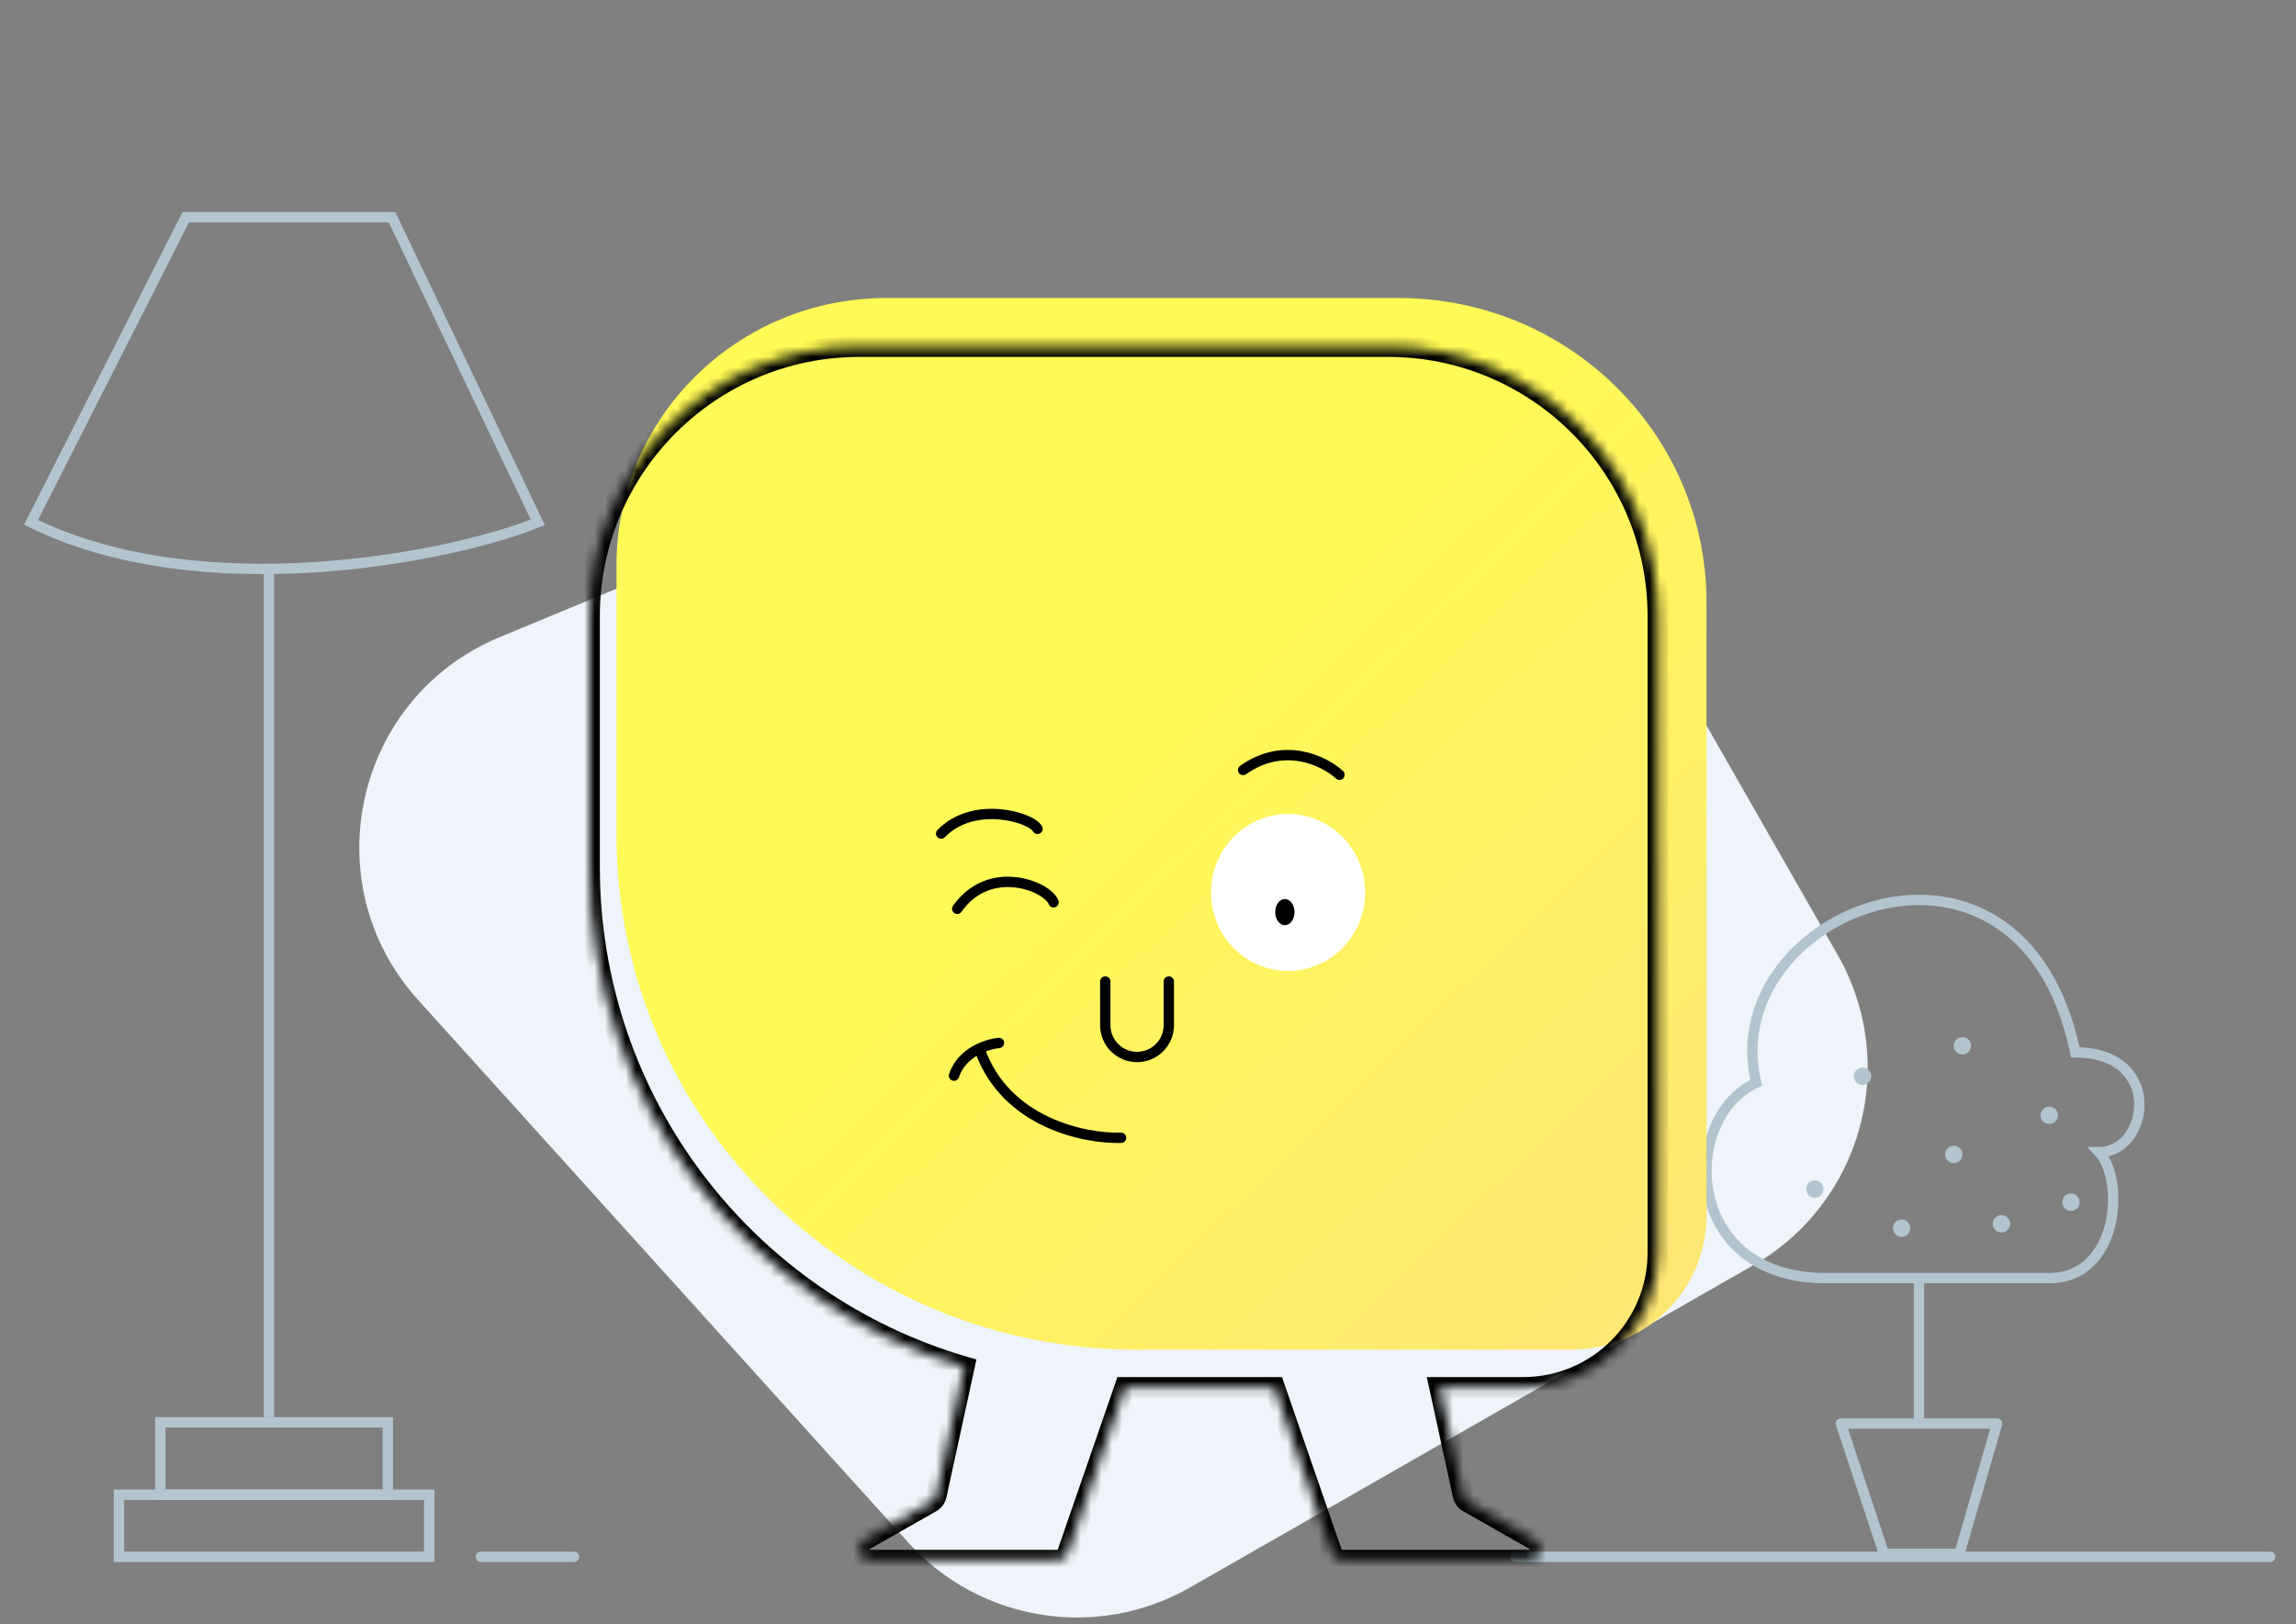 <svg width="222" height="157" viewBox="0 0 222 157" fill="none" xmlns="http://www.w3.org/2000/svg">
<rect x="0" y="0" width="222" height="157" fill="#808080" stroke="none"/>
<path d="M40.423 96.666C30.231 85.388 34.277 67.418 48.319 61.595L120.779 31.548C131.011 27.304 142.803 31.331 148.303 40.946L177.68 92.306C183.713 102.853 180.053 116.293 169.506 122.326L115.065 153.466C106.09 158.6 94.75 156.791 87.818 149.119L40.423 96.666Z" fill="#EEF4F9"/>
<path d="M37.907 21H17.96L3 50.497C19.478 58.652 43.617 53.895 52 50.497L37.907 21Z" stroke="#B2C5CF"/>
<path d="M26 55L26 137" stroke="#B2C5CF"/>
<rect x="15.5" y="137.5" width="22" height="7" stroke="#B2C5CF"/>
<rect x="11.5" y="144.5" width="30" height="6" stroke="#B2C5CF"/>
<path d="M176.522 123.56H191.423H198.139C204.855 123.56 205.484 114.116 202.966 111.387C207.793 111.387 209.262 101.733 200.657 101.733C195.41 76.339 165.819 88.092 169.806 104.672C162.461 108.029 162.671 123.56 176.522 123.56Z" stroke="#B2C5CF"/>
<path d="M185.547 123.56V137.621" stroke="#B2C5CF"/>
<path d="M177.991 137.621H185.981H193.102L189.454 150.213H182.16L177.991 137.621Z" stroke="#B2C5CF" stroke-linejoin="round"/>
<circle cx="180.09" cy="104.042" r="0.839" fill="#B2C5CF"/>
<circle cx="189.744" cy="101.104" r="0.839" fill="#B2C5CF"/>
<circle cx="198.139" cy="107.819" r="0.839" fill="#B2C5CF"/>
<circle cx="188.905" cy="111.597" r="0.839" fill="#B2C5CF"/>
<circle cx="175.473" cy="114.955" r="0.839" fill="#B2C5CF"/>
<circle cx="193.522" cy="118.313" r="0.839" fill="#B2C5CF"/>
<circle cx="200.237" cy="116.214" r="0.839" fill="#B2C5CF"/>
<circle cx="183.868" cy="118.733" r="0.839" fill="#B2C5CF"/>
<line x1="146.5" y1="150.5" x2="219.5" y2="150.5" stroke="#B2C5CF" stroke-linecap="round"/>
<line x1="46.5" y1="150.5" x2="55.5" y2="150.5" stroke="#B2C5CF" stroke-linecap="round"/>
<path d="M59.609 80.678C59.609 108.18 82.148 130.479 109.956 130.479H151.956C159.162 130.479 165 124.702 165 117.575V58.228C165 41.982 151.685 28.812 135.261 28.812H85.696C71.29 28.812 59.609 40.365 59.609 54.614V80.678Z" fill="url(#paint0_linear_795_12570)"/>
<mask id="path-20-inside-1_795_12570" fill="white">
<path fill-rule="evenodd" clip-rule="evenodd" d="M57 83.816C57 106.705 72.297 126.027 93.235 132.125L90.533 144.54V144.545C90.465 144.832 90.282 145.082 90.027 145.228L83.615 148.873C82.686 149.404 83.061 150.823 84.131 150.823H102.235C102.668 150.823 103.055 150.557 103.211 150.155L108.754 134.128H123.244L128.788 150.155C128.944 150.557 129.33 150.823 129.763 150.823H147.868C148.937 150.823 149.313 149.404 148.384 148.873L141.972 145.228C141.716 145.082 141.534 144.832 141.466 144.545V144.54L139.2 134.128H147.261C154.466 134.128 160.304 128.294 160.304 121.094V59.573C160.304 45.178 148.623 33.504 134.217 33.504H83.087C68.682 33.504 57 45.173 57 59.573V83.816Z"/>
</mask>
<path d="M93.235 132.125L94.213 132.338L94.411 131.426L93.515 131.165L93.235 132.125ZM90.533 144.54L89.556 144.327L89.533 144.433V144.54H90.533ZM90.533 144.545L91.506 144.775L91.533 144.662V144.545H90.533ZM90.027 145.228L90.521 146.098L90.523 146.097L90.027 145.228ZM83.615 148.873L83.121 148.003L83.118 148.005L83.615 148.873ZM103.211 150.155L104.143 150.518L104.15 150.5L104.156 150.482L103.211 150.155ZM108.754 134.128V133.128H108.042L107.809 133.801L108.754 134.128ZM123.244 134.128L124.189 133.801L123.957 133.128H123.244V134.128ZM128.788 150.155L127.843 150.482L127.849 150.5L127.856 150.518L128.788 150.155ZM148.384 148.873L148.881 148.005L148.878 148.003L148.384 148.873ZM141.972 145.228L141.476 146.097L141.478 146.098L141.972 145.228ZM141.466 144.545H140.466V144.662L140.493 144.775L141.466 144.545ZM141.466 144.54H142.466V144.433L142.443 144.327L141.466 144.54ZM139.2 134.128V133.128H137.958L138.222 134.341L139.2 134.128ZM93.515 131.165C72.992 125.188 58 106.248 58 83.816H56C56 107.162 71.603 126.867 92.956 133.085L93.515 131.165ZM91.51 144.753L94.213 132.338L92.258 131.912L89.556 144.327L91.51 144.753ZM91.533 144.545V144.54H89.533V144.545H91.533ZM90.523 146.097C91.027 145.809 91.376 145.323 91.506 144.775L89.56 144.315C89.557 144.327 89.552 144.337 89.546 144.346C89.54 144.354 89.534 144.358 89.531 144.36L90.523 146.097ZM84.109 149.742L90.521 146.098L89.533 144.359L83.121 148.003L84.109 149.742ZM84.131 149.823C84.12 149.823 84.112 149.822 84.108 149.821C84.104 149.82 84.102 149.82 84.102 149.819C84.102 149.819 84.102 149.82 84.103 149.82C84.104 149.821 84.105 149.821 84.105 149.821C84.106 149.822 84.096 149.813 84.09 149.791C84.084 149.768 84.088 149.756 84.088 149.756C84.088 149.756 84.088 149.757 84.088 149.757C84.087 149.758 84.087 149.758 84.087 149.758C84.087 149.758 84.089 149.756 84.092 149.754C84.095 149.751 84.102 149.746 84.112 149.74L83.118 148.005C81.304 149.043 82.031 151.823 84.131 151.823V149.823ZM102.235 149.823H84.131V151.823H102.235V149.823ZM102.279 149.792C102.272 149.811 102.254 149.823 102.235 149.823V151.823C103.083 151.823 103.837 151.302 104.143 150.518L102.279 149.792ZM107.809 133.801L102.266 149.828L104.156 150.482L109.699 134.455L107.809 133.801ZM123.244 133.128H108.754V135.128H123.244V133.128ZM122.299 134.455L127.843 150.482L129.733 149.828L124.189 133.801L122.299 134.455ZM127.856 150.518C128.162 151.302 128.916 151.823 129.763 151.823V149.823C129.745 149.823 129.727 149.811 129.719 149.792L127.856 150.518ZM129.763 151.823H147.868V149.823H129.763V151.823ZM147.868 151.823C149.968 151.823 150.694 149.043 148.881 148.005L147.887 149.74C147.897 149.746 147.904 149.751 147.907 149.754C147.91 149.756 147.912 149.758 147.912 149.758C147.912 149.758 147.912 149.758 147.911 149.757C147.911 149.757 147.911 149.756 147.911 149.756C147.91 149.756 147.915 149.768 147.909 149.791C147.903 149.813 147.893 149.822 147.894 149.821C147.894 149.821 147.895 149.821 147.896 149.82C147.897 149.82 147.897 149.819 147.897 149.819C147.897 149.82 147.895 149.82 147.891 149.821C147.887 149.822 147.879 149.823 147.868 149.823V151.823ZM148.878 148.003L142.466 144.359L141.478 146.098L147.89 149.742L148.878 148.003ZM142.468 144.36C142.465 144.358 142.459 144.354 142.453 144.346C142.447 144.337 142.442 144.327 142.439 144.315L140.493 144.775C140.622 145.323 140.972 145.809 141.476 146.097L142.468 144.36ZM142.466 144.545V144.54H140.466V144.545H142.466ZM142.443 144.327L140.177 133.916L138.222 134.341L140.489 144.753L142.443 144.327ZM147.261 133.128H139.2V135.128H147.261V133.128ZM159.304 121.094C159.304 127.741 153.914 133.128 147.261 133.128V135.128C155.018 135.128 161.304 128.847 161.304 121.094H159.304ZM159.304 59.573V121.094H161.304V59.573H159.304ZM134.217 34.504C148.071 34.504 159.304 45.731 159.304 59.573H161.304C161.304 44.625 149.174 32.504 134.217 32.504V34.504ZM83.087 34.504H134.217V32.504H83.087V34.504ZM58 59.573C58 45.726 69.233 34.504 83.087 34.504V32.504C68.13 32.504 56 44.62 56 59.573H58ZM58 83.816V59.573H56V83.816H58Z" fill="black" mask="url(#path-20-inside-1_795_12570)"/>
<path d="M108.394 109.995C104.874 110.1 97.212 108.54 94.727 101.458" stroke="black" stroke-linecap="round" stroke-linejoin="round"/>
<path d="M96.591 100.825C95.452 100.931 92.988 101.711 92.243 103.987" stroke="black" stroke-linecap="round" stroke-linejoin="round"/>
<path d="M106.869 94.887V99.112C106.869 100.808 108.244 102.183 109.941 102.183V102.183C111.637 102.183 113.012 100.808 113.012 99.112V94.887" stroke="black" stroke-linecap="round"/>
<ellipse cx="124.545" cy="86.28" rx="7.455" ry="7.589" fill="white"/>
<ellipse cx="124.235" cy="88.177" rx="0.932" ry="1.265" fill="black"/>
<path d="M92.553 87.861C95.659 83.434 101.25 85.648 101.871 87.229" stroke="black" stroke-linecap="round" stroke-linejoin="round"/>
<path d="M91 80.589C94.106 77.366 99.697 78.977 100.318 80.128" stroke="black" stroke-linecap="round" stroke-linejoin="round"/>
<path d="M120.197 74.439C124.173 71.629 128.066 73.573 129.515 74.897" stroke="black" stroke-linecap="round" stroke-linejoin="round"/>
<defs>
<linearGradient id="paint0_linear_795_12570" x1="59.609" y1="28.812" x2="161.21" y2="134.135" gradientUnits="userSpaceOnUse">
<stop offset="0.432" stop-color="#FFFA55"/>
<stop offset="1" stop-color="#FEE577"/>
</linearGradient>
</defs>
</svg>
